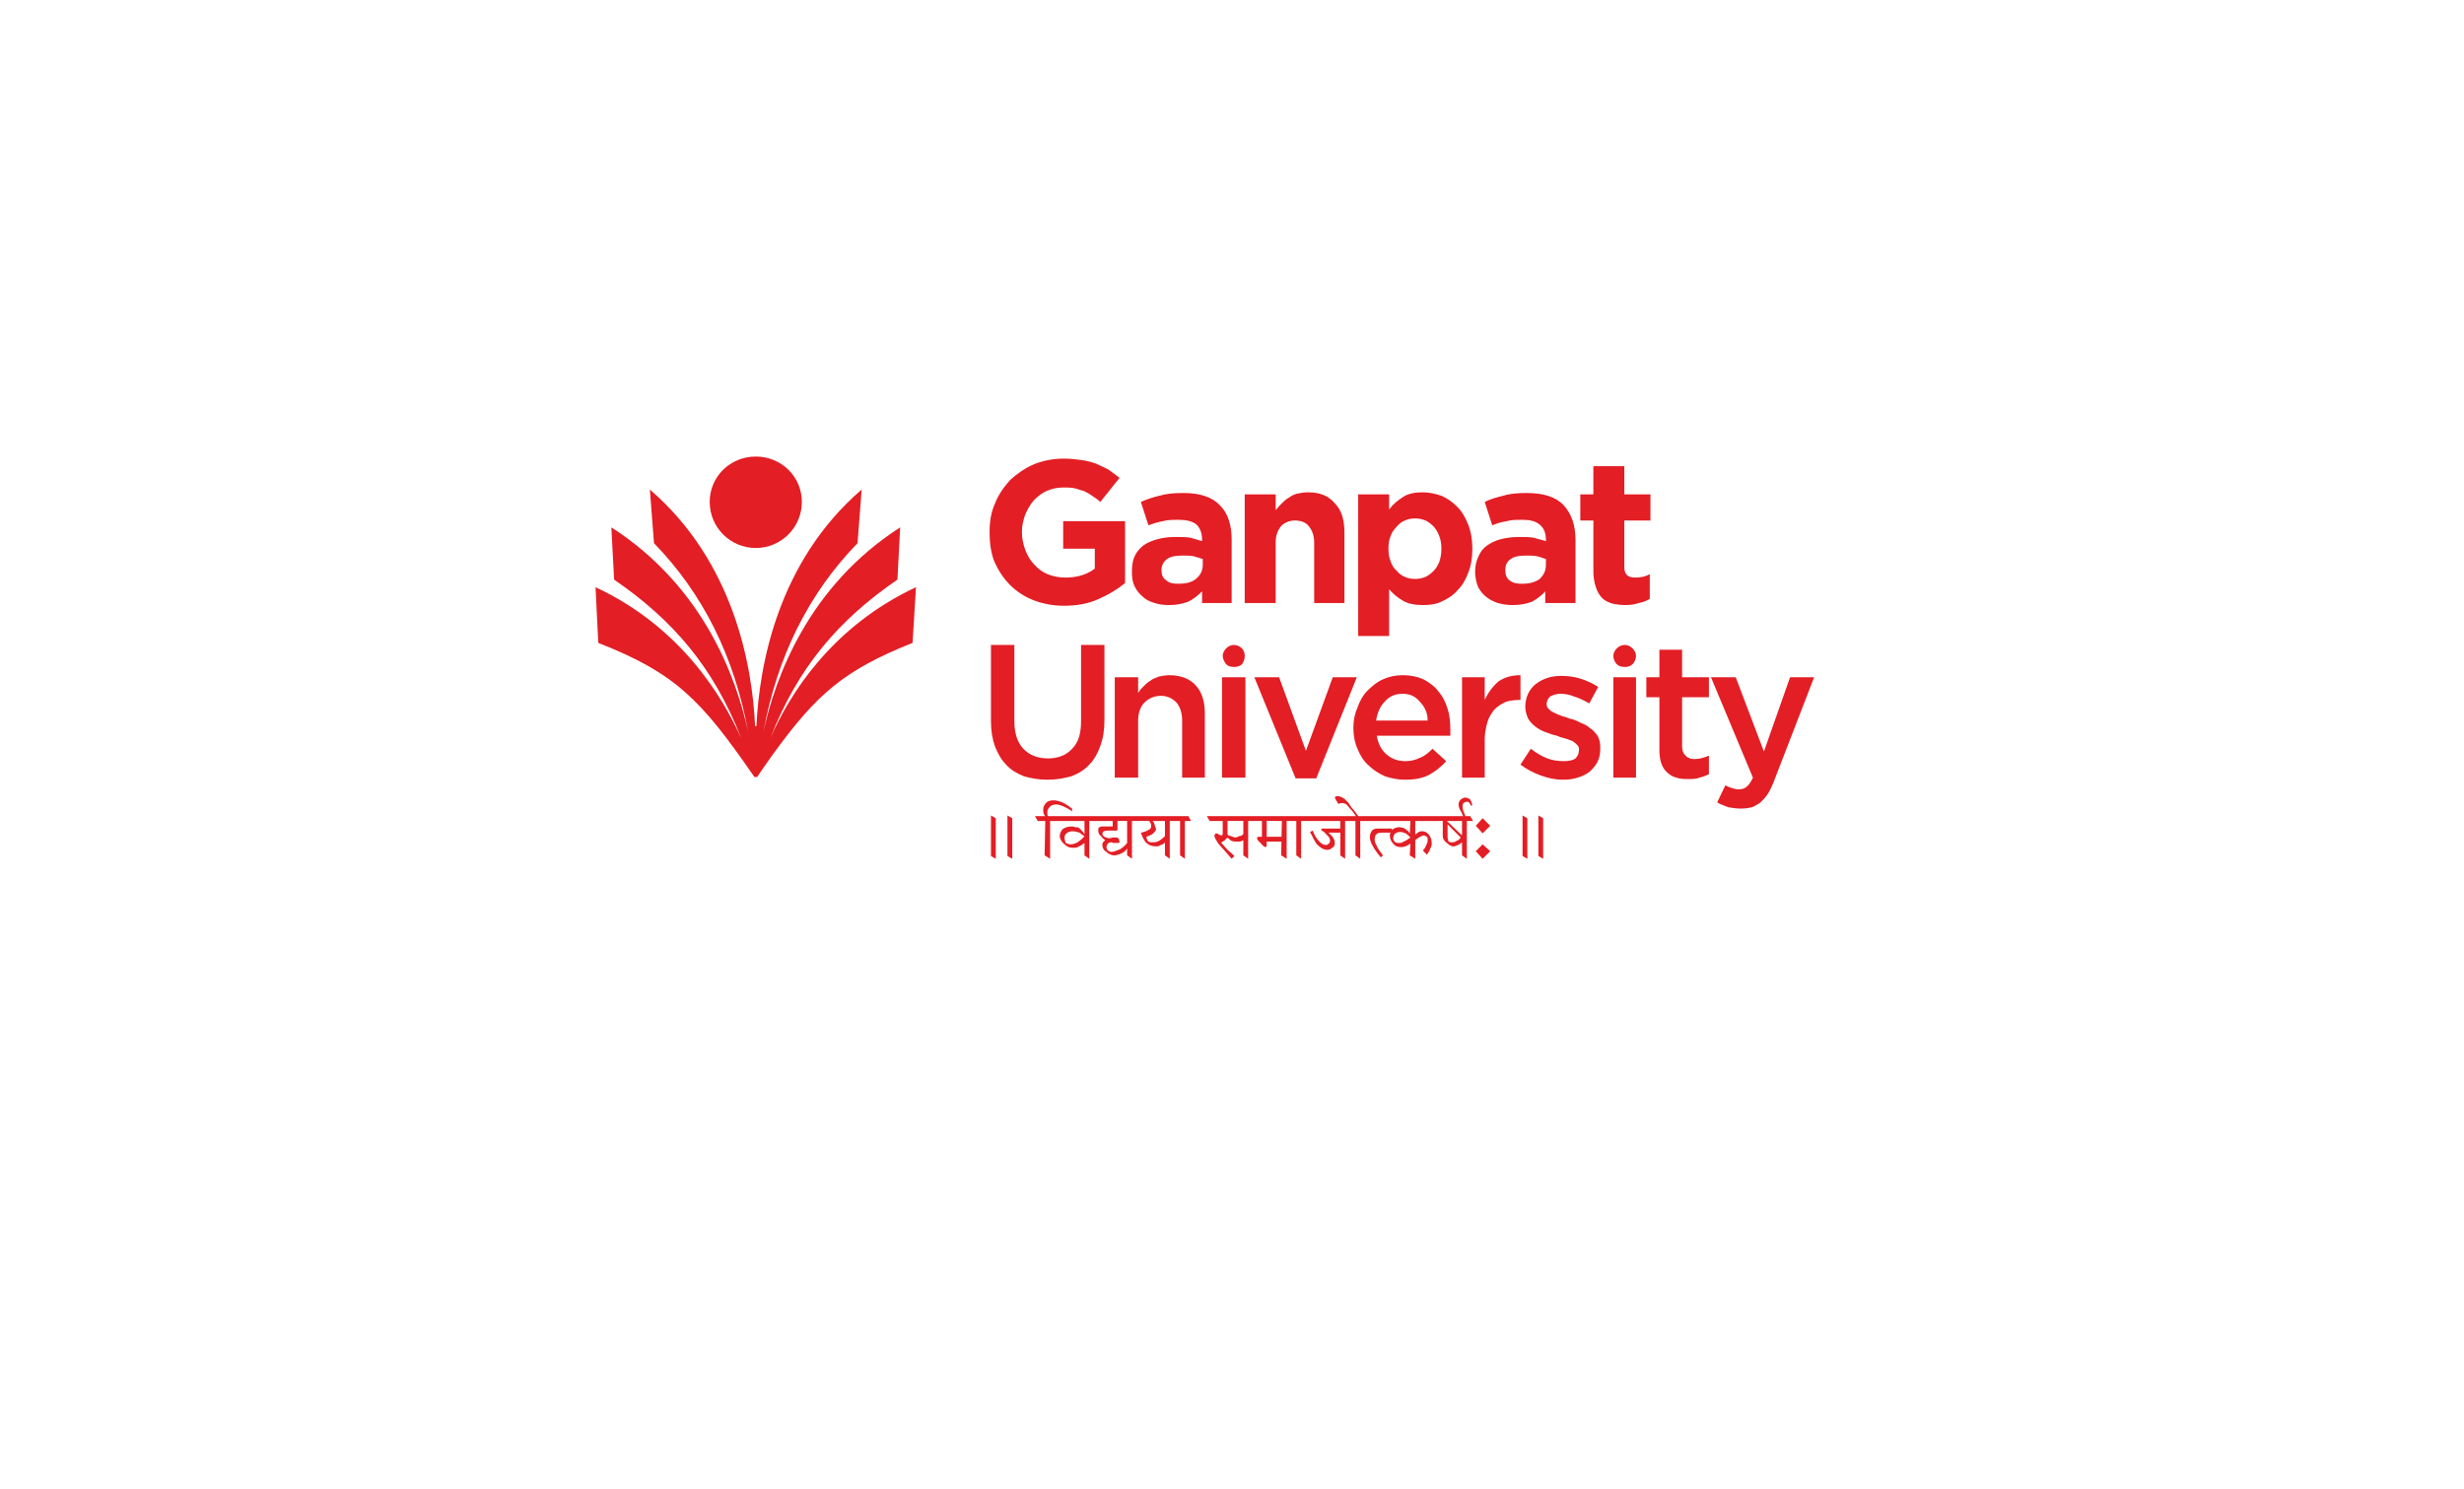 <?xml version="1.0" encoding="UTF-8"?>
<!DOCTYPE svg PUBLIC "-//W3C//DTD SVG 1.1//EN" "http://www.w3.org/Graphics/SVG/1.1/DTD/svg11.dtd">
<!-- Creator: CorelDRAW X7 -->
<svg xmlns="http://www.w3.org/2000/svg" xml:space="preserve" width="3.583in" height="2.165in" version="1.1" style="shape-rendering:geometricPrecision; text-rendering:geometricPrecision; image-rendering:optimizeQuality; fill-rule:evenodd; clip-rule:evenodd"
viewBox="0 0 3583 2165"
 xmlns:xlink="http://www.w3.org/1999/xlink">
 <defs>
  <style type="text/css">
   <![CDATA[
    .fil0 {fill:#E31E25}
    .fil1 {fill:#E31E25;fill-rule:nonzero}
   ]]>
  </style>
 </defs>
 <g id="Layer_x0020_1">
  <path class="fil0" d="M1098 1056c-4,-88 -31,-239 -153,-344l6 78c71,73 117,165 137,275l0 0c-17,-79 -65,-212 -199,-298l4 76c86,59 145,128 185,231l0 0c-28,-62 -88,-162 -212,-220l4 81c112,44 149,82 227,195l0 0 4 0 0 0c8,-12 16,-23 23,-33l0 0 0 0c64,-88 103,-122 203,-162l5 -81c-124,58 -185,158 -212,220l0 0c40,-103 99,-172 185,-231l4 -76c-134,86 -182,219 -199,298l0 0c20,-110 66,-202 137,-275l6 -78c-122,105 -149,256 -153,344l-2 0z"/>
  <path class="fil0" d="M1166 730c0,37 -30,67 -67,67 -37,0 -67,-30 -67,-67 0,-37 30,-66 67,-66 37,0 67,29 67,66z"/>
  <path class="fil1" d="M1636 848l0 -90 -90 0 0 40 46 0 0 29c-12,9 -26,13 -43,13 -10,0 -18,-2 -26,-5 -7,-3 -14,-8 -19,-14 -6,-6 -10,-13 -13,-21 -3,-8 -5,-17 -5,-26l0 -1c0,-8 2,-17 5,-25 3,-7 7,-14 12,-20 6,-6 12,-11 19,-14 7,-3 15,-5 24,-5 5,0 11,0 16,1 5,1 9,3 14,4 4,2 8,4 12,7 4,3 8,5 12,9l28 -35c-5,-4 -11,-8 -16,-12 -6,-3 -12,-6 -19,-9 -6,-2 -13,-4 -21,-5 -7,-1 -16,-2 -25,-2 -16,0 -30,3 -43,8 -14,6 -25,14 -35,23 -9,10 -17,21 -22,34 -6,13 -8,27 -8,42l0 0c0,16 2,30 7,43 6,13 13,24 23,34 9,9 21,17 34,22 13,5 28,8 44,8 19,0 36,-3 51,-10 14,-6 27,-14 38,-23zm155 29l0 -92c0,-21 -5,-38 -17,-50 -11,-12 -29,-18 -53,-18 -14,0 -25,1 -35,4 -9,2 -18,5 -27,9l11 34c8,-3 15,-5 21,-6 7,-2 14,-2 23,-2 11,0 20,2 26,7 5,5 8,12 8,22l0 2c-6,-2 -11,-3 -17,-5 -6,-1 -14,-1 -22,-1 -9,0 -18,1 -25,3 -8,2 -15,5 -21,9 -5,4 -10,9 -13,16 -3,6 -4,14 -4,22l0 1c0,8 1,15 4,21 3,6 7,11 12,15 4,4 10,7 17,9 6,2 13,3 21,3 11,0 20,-2 28,-5 8,-4 14,-9 20,-15l0 17 43 0zm-42 -56c0,9 -3,15 -10,21 -6,5 -15,7 -25,7 -8,0 -14,-1 -18,-5 -5,-3 -7,-8 -7,-14l0 -1c0,-7 3,-12 8,-16 6,-4 13,-5 23,-5 6,0 11,0 16,1 4,1 9,3 13,4l0 8zm206 56l0 -102c0,-19 -4,-33 -14,-43 -9,-11 -22,-16 -39,-16 -6,0 -11,1 -16,2 -4,1 -8,3 -12,6 -4,2 -7,5 -10,8 -3,3 -6,6 -9,10l0 -23 -45 0 0 158 45 0 0 -88c0,-10 3,-18 8,-24 5,-5 12,-8 20,-8 9,0 16,3 20,8 5,6 8,14 8,24l0 88 44 0zm186 -79l0 0c0,-13 -2,-25 -6,-35 -4,-10 -9,-19 -16,-26 -7,-7 -14,-12 -23,-16 -9,-3 -18,-5 -27,-5 -12,0 -22,2 -29,7 -8,5 -15,11 -20,18l0 -22 -45 0 0 206 45 0 0 -68c5,6 12,12 19,16 8,5 18,7 30,7 10,0 19,-1 27,-5 9,-4 17,-9 23,-16 7,-7 12,-15 16,-26 4,-10 6,-21 6,-35zm-45 0c0,7 -1,13 -3,19 -2,5 -5,10 -8,13 -4,4 -8,7 -12,9 -5,2 -10,3 -15,3 -6,0 -11,-1 -15,-3 -5,-2 -9,-5 -12,-9 -4,-3 -7,-8 -9,-14 -2,-5 -3,-11 -3,-18l0 0c0,-7 1,-13 3,-18 2,-6 5,-10 9,-14 3,-4 7,-7 12,-9 4,-2 9,-3 15,-3 5,0 10,1 15,3 4,2 8,5 12,9 3,4 6,8 8,14 2,5 3,11 3,18l0 0zm195 79l0 -92c0,-21 -6,-38 -17,-50 -11,-12 -29,-18 -54,-18 -13,0 -25,1 -34,4 -9,2 -19,5 -27,9l11 34c7,-3 14,-5 21,-6 6,-2 14,-2 23,-2 11,0 19,2 25,7 6,5 9,12 9,22l0 2c-6,-2 -12,-3 -18,-5 -6,-1 -13,-1 -21,-1 -9,0 -18,1 -26,3 -8,2 -14,5 -20,9 -6,4 -10,9 -13,16 -3,6 -5,14 -5,22l0 1c0,8 2,15 4,21 3,6 7,11 12,15 5,4 11,7 17,9 7,2 14,3 22,3 11,0 20,-2 28,-5 7,-4 14,-9 19,-15l0 17 44 0zm-43 -56c0,9 -3,15 -9,21 -7,5 -15,7 -26,7 -7,0 -13,-1 -18,-5 -4,-3 -6,-8 -6,-14l0 -1c0,-7 2,-12 8,-16 5,-4 13,-5 23,-5 5,0 10,0 15,1 5,1 9,3 13,4l0 8zm151 50l0 -36c-7,4 -14,5 -22,5 -10,0 -15,-5 -15,-15l0 -68 38 0 0 -38 -38 0 0 -41 -45 0 0 41 -19 0 0 38 19 0 0 75c0,10 2,17 4,23 2,6 5,11 9,15 4,4 9,6 15,8 5,1 12,2 18,2 8,0 15,-1 20,-3 6,-1 11,-3 16,-6z"/>
  <path class="fil1" d="M2244 1190l0 59 -7 -4 0 -59 7 4zm-23 0l0 0 0 59 -7 -4 0 -59 7 4zm-54 48l0 0 -11 11 -10 -11 10 -10 11 10zm0 -37l0 0 -11 11 -10 -11 10 -11 11 11zm-37 -10l0 0c-2,-3 -4,-7 -5,-10 -3,-4 -4,-8 -4,-11 0,-3 1,-5 3,-7 2,-2 5,-3 7,-3 2,0 4,1 6,2 2,2 3,5 4,9l-2 1c-1,-3 -2,-4 -3,-5 -1,-1 -2,-1 -3,-1 -2,0 -3,1 -5,2 -1,2 -1,3 -1,5 0,3 0,5 2,9 1,2 2,5 3,8l-2 1zm-25 8l0 0 0 19c0,2 1,4 1,5 1,2 3,2 4,2 3,0 6,0 8,-2 3,-1 5,-3 6,-5l-19 -19zm21 16l0 0 0 -21 -22 0 22 21zm12 -28l0 0 4 7 -9 0 0 55 -7 -5 0 -19c-2,2 -4,3 -6,4 -2,1 -5,2 -7,2 -2,0 -6,-2 -9,-5 -4,-3 -6,-6 -6,-10l0 -22 -11 0 -3 -7 54 0zm-112 32l0 0c0,2 1,4 2,5 2,2 4,2 6,2 2,0 5,0 7,-2 3,-1 6,-3 10,-6 -3,-3 -5,-5 -7,-6 -2,-1 -5,-2 -8,-2 -3,0 -5,1 -7,2 -2,2 -3,4 -3,7zm32 -25l0 0 0 20c2,-2 4,-3 5,-4 2,-1 4,-1 6,-1 2,0 5,1 8,4 3,3 5,8 5,14 0,2 -1,5 -2,7 -1,2 -2,5 -5,9l-6 -6c2,-2 4,-5 5,-8 2,-3 2,-6 2,-8 0,-2 0,-3 -1,-4 -2,-1 -3,-2 -5,-2 -1,0 -3,1 -5,2 -3,2 -5,3 -7,5l0 27 -8 -5 1 -17c-4,2 -6,4 -8,4 -2,1 -3,1 -5,1 -5,0 -9,-1 -12,-5 -3,-3 -5,-7 -5,-12 0,-2 1,-4 2,-7 3,-3 7,-5 12,-5 2,0 3,1 5,1 1,0 3,1 4,2 1,1 2,2 4,3 1,2 2,3 2,4l1 -19 -37 0 -4 -7 79 0 3 7 -34 0zm-34 17l0 0 -15 0c-7,0 -10,3 -10,10 0,3 1,6 3,9 1,4 5,8 9,14l-3 3c-6,-7 -10,-13 -12,-17 -3,-5 -4,-9 -4,-13 0,-4 2,-8 4,-10 3,-2 6,-2 9,-2l19 0 0 6zm-39 -17l0 0 -3 -7 33 0 3 7 -33 0zm-26 -23l0 0c-1,-1 -2,-2 -3,-2 -2,-1 -3,-1 -4,-1 0,0 -1,0 -2,0 -2,1 -3,1 -4,1 0,0 -1,-2 -3,-5 -1,-2 -2,-4 -2,-4 0,-1 1,-1 2,-2 1,0 3,0 4,0 1,0 3,1 5,2 2,1 4,2 6,5 2,1 4,4 7,9 4,4 7,9 11,14l-3 1c-1,-2 -4,-6 -7,-10 -4,-4 -6,-7 -7,-8zm24 16l0 0 4 7 -9 0 0 55 -7 -5 0 -50 -9 0 -4 -7 25 0zm-74 21l0 0c1,3 2,5 3,7 2,3 3,5 5,7 1,2 3,3 5,5 2,1 4,2 6,2 2,0 3,-1 4,-2 2,-1 2,-3 2,-5 0,-2 -1,-5 -5,-8 -2,-3 -5,-5 -8,-7l1 -2 27 0 0 -11 -51 0 -3 -7 67 0 3 7 -9 0 0 55 -7 -5 0 -33 -17 0c3,3 6,6 7,8 1,2 2,4 2,7 0,3 -1,6 -4,7 -2,2 -4,3 -7,3 -5,0 -10,-3 -15,-8 -3,-4 -6,-10 -10,-18l4 -2zm-11 -21l0 0 3 7 -9 0 0 55 -7 -5 0 -50 -9 0 -3 -7 25 0zm-22 0l0 0 4 7 -9 0 0 55 -8 -5 1 -50 -9 0 -4 -7 25 0zm-34 7l0 0 0 23 24 0 0 7 -24 0 0 5c0,2 -1,3 -2,3 -1,0 -4,-2 -7,-6 -4,-3 -5,-6 -5,-6 0,-1 0,-2 0,-2 1,-1 1,-1 2,-1l5 0 0 -23 -14 0 -4 -7 39 0 4 7 -18 0zm-57 0l0 0 0 20c2,1 3,2 5,2 2,1 5,2 7,2 1,0 3,-1 5,-2 3,0 4,-1 6,-3l0 -19 -23 0zm35 -7l0 0 4 7 -9 0 0 55 -7 -5 0 -22c-1,1 -3,1 -5,2 -2,0 -3,0 -4,0 -3,0 -5,0 -8,-1 -2,-1 -4,-3 -6,-5 -1,1 -2,2 -3,3 -1,1 -2,2 -2,2 -2,1 -3,1 -3,2 -1,0 -1,0 -1,1 0,0 3,3 9,10 4,3 7,6 10,9l-4 4c-10,-12 -17,-19 -20,-23 -3,-5 -5,-8 -5,-10 0,-1 0,-2 1,-3 1,-1 1,-1 2,-1 1,0 2,1 4,2 2,1 3,1 4,1 0,0 0,0 1,-2 0,-2 0,-6 0,-12 0,-2 0,-4 0,-5 0,-1 0,-2 0,-2l-19 0 -4 -7 65 0zm-92 0l0 0 4 7 -9 0 0 55 -7 -5 0 -50 -9 0 -4 -7 25 0zm-52 7l0 0c2,2 3,4 3,6 1,3 2,4 2,6 0,2 -2,4 -4,6 -2,2 -5,3 -10,5 0,2 1,4 2,6 2,2 4,2 6,2 3,0 6,0 8,-1 3,-1 7,-4 11,-8l0 -22 -18 0zm18 31l0 0c-1,2 -3,3 -6,4 -2,1 -4,2 -6,2 -7,0 -12,-2 -16,-6 -3,-4 -5,-8 -7,-14 5,-1 8,-2 11,-4 3,-1 4,-3 4,-6 0,-1 0,-2 -1,-4 -1,-2 -2,-3 -2,-3l-19 0 -3 -7 58 0 3 7 -9 0 0 55 -7 -5 0 -19zm-69 -31l0 0 0 12c0,1 0,2 -2,2l-13 0c-2,0 -4,1 -5,1 -1,1 -2,2 -2,4 0,1 1,3 3,4 2,1 4,2 7,2 2,0 3,0 5,-1 1,0 3,0 5,0 2,0 3,1 4,2 0,2 1,3 1,4 0,1 0,1 -1,2 0,0 -1,0 -1,0 -2,0 -5,0 -7,0 -2,-1 -3,-1 -3,-1 -2,0 -4,1 -5,2 -1,1 -2,3 -2,5 0,2 1,4 2,5 2,1 3,2 5,2 4,0 8,-2 13,-4 3,-2 7,-5 10,-9l0 -32 -14 0zm27 -7l0 0 3 7 -9 0 0 55 -7 -5 0 -10c-2,3 -4,5 -8,7 -4,2 -8,3 -11,3 -4,0 -8,-2 -11,-5 -4,-2 -6,-6 -6,-10 0,-1 0,-3 1,-4 1,-1 2,-2 3,-3 -2,-2 -4,-3 -6,-6 -3,-2 -4,-5 -4,-8 0,-2 0,-4 1,-4 1,-2 3,-2 6,-2l14 0 0 -8 -28 0 -4 -7 66 0zm-104 31l0 0c0,3 1,6 2,8 2,1 4,2 7,2 3,0 6,-1 10,-3 4,-3 7,-5 10,-9 -2,-1 -5,-3 -7,-5 -4,-1 -7,-2 -10,-2 -4,0 -7,1 -9,3 -2,1 -3,4 -3,6zm29 8l0 0c-3,2 -5,4 -8,5 -3,2 -6,2 -9,2 -4,0 -8,-1 -12,-5 -4,-3 -7,-8 -7,-12 0,-4 2,-7 4,-10 3,-2 7,-4 13,-4 2,0 4,0 5,1 2,0 4,0 6,1 1,1 2,2 3,3 1,1 3,3 5,6l0 -19 -43 0 -3 -7 58 0 4 7 -9 0 0 55 -7 -5 0 -18zm-57 -39l0 0c-1,-1 -2,-2 -2,-3 -1,-2 -1,-4 -1,-7 0,-3 1,-5 3,-8 3,-4 7,-5 12,-5 4,0 8,1 13,3 6,3 10,6 14,9l0 4c-4,-3 -8,-5 -12,-7 -5,-2 -8,-3 -11,-3 -4,0 -7,1 -9,3 -3,3 -4,5 -4,8 0,3 0,5 1,6l10 0 4 7 -11 0 0 55 -8 -5 1 -50 -11 0 -4 -7 15 0zm-48 3l0 0 0 59 -7 -4 0 -59 7 4zm-24 0l0 0 0 59 -7 -4 0 -59 7 4z"/>
  <path class="fil1" d="M2638 985l-35 0 -38 108 -41 -108 -36 0 61 146c-3,6 -6,11 -9,13 -3,3 -7,4 -12,4 -3,0 -7,-1 -10,-2 -3,-1 -6,-2 -9,-4l-12 25c5,3 11,5 16,7 6,1 12,2 19,2 6,0 11,-1 16,-2 4,-2 8,-4 12,-7 4,-4 8,-8 11,-13 3,-5 6,-11 9,-19l58 -150zm-192 29l39 0 0 -29 -39 0 0 -40 -33 0 0 40 -19 0 0 29 19 0 0 77c0,8 1,14 3,20 2,5 5,10 9,13 3,3 8,6 13,7 5,2 11,2 17,2 6,0 12,0 16,-2 5,-1 10,-3 14,-5l0 -27c-7,3 -14,5 -21,5 -6,0 -10,-2 -13,-5 -3,-3 -5,-7 -5,-14l0 -71zm-67 117l0 -146 -33 0 0 146 33 0zm-52 -43l0 -1c0,-6 -1,-12 -4,-17 -3,-4 -6,-8 -11,-11 -4,-4 -9,-6 -14,-8 -5,-3 -11,-5 -16,-6 -4,-2 -9,-3 -12,-4 -4,-2 -8,-3 -11,-5 -3,-1 -5,-3 -7,-5 -2,-2 -3,-4 -3,-7l0 0c0,-4 2,-8 5,-11 4,-2 9,-4 15,-4 6,0 13,1 20,4 7,2 15,6 22,10l13 -24c-8,-5 -16,-9 -26,-12 -9,-3 -19,-4 -28,-4 -7,0 -14,1 -20,3 -6,2 -12,5 -17,9 -4,3 -8,8 -11,14 -2,5 -4,11 -4,18l0 1c0,7 2,12 4,17 3,5 7,9 11,12 4,3 9,6 15,8 5,2 11,4 16,5 4,2 8,3 12,4 4,1 8,3 11,4 3,2 5,4 7,6 2,2 2,4 2,7l0 0c0,5 -2,9 -5,12 -4,3 -10,4 -17,4 -8,0 -16,-1 -24,-4 -8,-3 -16,-8 -24,-14l-15 23c9,7 19,12 30,16 11,4 21,6 32,6 8,0 15,-1 21,-3 7,-2 13,-5 18,-9 4,-4 8,-8 11,-14 3,-6 4,-12 4,-20zm-168 -13c0,-9 2,-18 4,-25 2,-7 6,-13 10,-18 5,-5 10,-8 16,-11 6,-2 13,-3 20,-3l2 0 0 -36c-13,0 -23,3 -32,9 -8,7 -15,16 -20,27l0 -33 -33 0 0 146 33 0 0 -56zm-158 -27c2,-12 6,-21 13,-28 6,-7 15,-11 25,-11 6,0 11,1 15,3 4,2 8,5 11,9 3,3 6,7 8,12 2,4 3,9 3,15l-75 0zm1 22l107 0c0,-2 0,-3 0,-5 0,-1 0,-3 0,-4 0,-11 -1,-21 -4,-30 -3,-10 -7,-18 -13,-25 -6,-8 -13,-13 -22,-18 -9,-4 -19,-6 -30,-6 -11,0 -20,2 -29,6 -9,4 -16,10 -23,17 -6,6 -11,15 -14,24 -4,9 -6,19 -6,29 0,12 2,22 6,31 4,10 9,18 16,24 7,7 15,12 24,16 9,3 19,5 29,5 14,0 25,-2 35,-7 9,-5 18,-12 25,-20l-20 -18c-6,6 -12,11 -18,13 -6,3 -13,5 -21,5 -11,0 -20,-3 -28,-10 -7,-6 -12,-15 -14,-27zm-103 22l-39 -107 -36 0 60 147 30 0 59 -147 -35 0 -39 107zm-88 39l0 -146 -34 0 0 146 34 0zm-156 -82c0,-12 3,-21 9,-27 6,-6 14,-10 24,-10 10,0 17,4 23,10 5,6 8,15 8,26l0 83 33 0 0 -93c0,-17 -4,-31 -13,-41 -9,-10 -22,-15 -39,-15 -5,0 -10,1 -15,2 -4,2 -9,3 -12,6 -4,2 -7,5 -10,8 -3,3 -6,6 -8,10l0 -23 -34 0 0 146 34 0 0 -82zm-49 -111l-34 0 0 111c0,18 -4,31 -13,40 -8,9 -20,14 -35,14 -16,0 -27,-5 -36,-14 -9,-10 -13,-23 -13,-41l0 -110 -34 0 0 111c0,14 2,26 6,37 4,10 9,19 16,26 7,8 16,13 26,17 10,3 22,5 34,5 13,0 24,-2 35,-5 10,-4 19,-9 26,-17 7,-7 12,-16 16,-27 4,-11 6,-23 6,-38l0 -109z"/>
  <path class="fil0" d="M1810 954c0,-4 -1,-8 -4,-11 -3,-3 -7,-5 -12,-5l0 0c-4,0 -8,2 -11,5 -3,3 -5,7 -5,11l0 0c0,4 2,8 5,12 3,3 7,4 11,4l0 0c5,0 9,-1 12,-4 3,-4 4,-8 4,-12z"/>
  <path class="fil0" d="M2379 954c0,-4 -2,-8 -5,-11 -3,-3 -7,-5 -11,-5l0 0c-5,0 -9,2 -12,5 -3,3 -5,7 -5,11l0 0c0,4 2,9 5,12 3,3 7,4 12,4l0 0c4,0 8,-1 11,-4 3,-3 5,-8 5,-12z"/>
 </g>
</svg>
